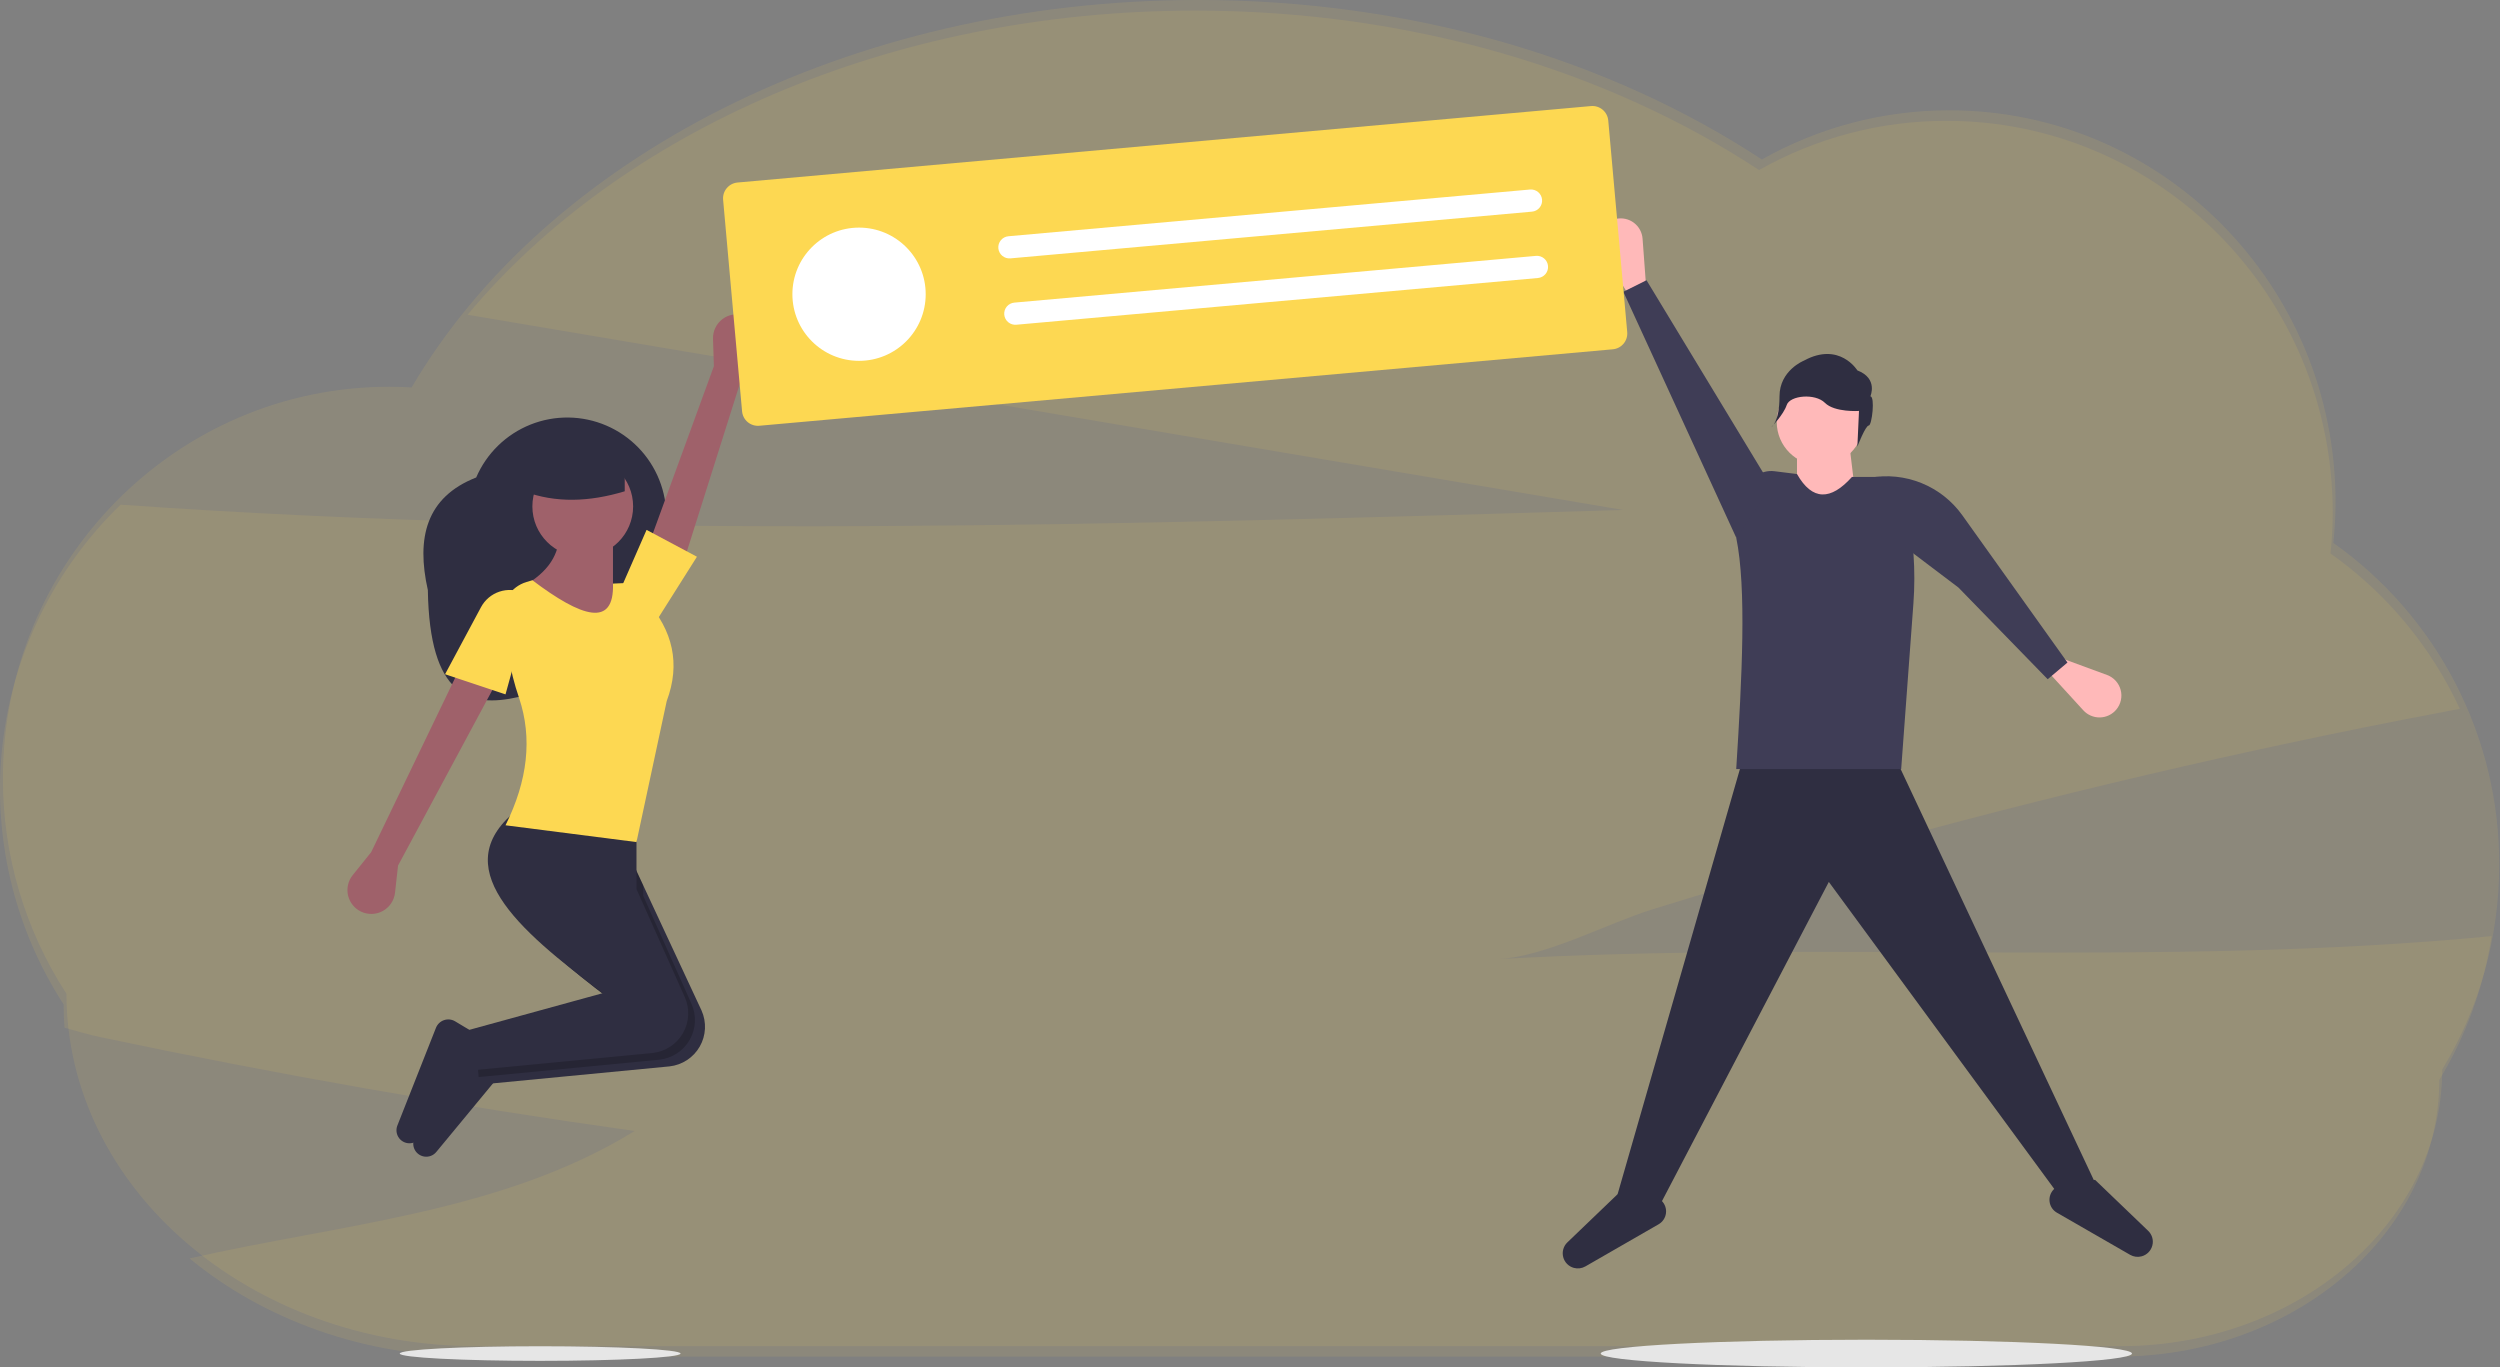 <svg width="1214" height="664" viewBox="0 0 1214 664" fill="none" xmlns="http://www.w3.org/2000/svg">
<rect x="0" y="0" width="1214" height="664" fill="#808080" stroke="none"/>
<path opacity="0.1" d="M1213.61 419.839C1213.7 389.253 1206.43 359.095 1192.41 331.909C1178.4 304.723 1158.05 281.307 1133.08 263.635C1133.77 257.028 1134.13 250.39 1134.14 243.747C1134.14 138.7 1050.15 53.572 946.597 53.572C914.7 53.538 883.339 61.767 855.568 77.456C782.245 29.202 686.532 0 581.824 0C411.507 0 264.903 77.297 199.887 188.14C196.273 187.928 192.639 187.811 188.973 187.811C85.409 187.811 1.427 272.97 1.427 378.017C1.354 415.122 12.074 451.447 32.282 482.566V482.566C32.282 577.081 121.488 653.7 231.483 653.7H1029.5C1115.9 653.7 1185.94 593.536 1185.94 519.323C1204.11 489.326 1213.68 454.91 1213.61 419.839V419.839Z" fill="#FDD852"/>
<path opacity="0.1" d="M727.571 465.759C750.988 464.424 780.042 448.541 802.632 441.516C829.369 433.223 856.211 425.244 883.16 417.58C976.976 390.885 1071.8 368.14 1167.63 349.343C1176.57 347.584 1185.53 345.867 1194.5 344.193C1180.52 313.997 1158.87 287.995 1131.71 268.782C1132.4 262.172 1132.76 255.53 1132.77 248.883C1132.77 143.836 1048.82 58.678 945.22 58.678C913.326 58.644 881.967 66.876 854.202 82.571C780.879 34.339 685.177 5.147 580.469 5.147C431.682 5.147 301.067 64.092 227.055 152.853L574.896 211.618L788.232 247.644C545.026 254.902 301.067 262.118 58.56 245.079C26.548 276.054 6.287 317.185 1.239 361.442C-3.809 405.699 6.669 450.336 30.884 487.724V487.724C30.884 491.528 31.043 495.3 31.329 499.041C37.506 500.81 43.472 502.527 48.823 503.65C134.727 521.797 221.182 536.984 308.188 549.212C244.072 588.745 165.992 594.339 92.033 611.081C127.847 640.643 176.481 658.762 230.075 658.762H1028.07C1114.48 658.762 1184.52 598.61 1184.52 524.396C1197.48 503.014 1206.12 479.293 1209.95 454.58C1050.06 470.019 888.172 456.615 727.571 465.759Z" fill="#FDD852"/>
<g clip-path="url(#clip0)">
<path d="M207.763 286.537C208.601 338.269 227.945 343.869 251.699 338.474C278.836 332.31 301.11 312.991 312.087 287.43L319.658 269.802C324.691 258.083 324.86 244.845 320.129 233.001C315.397 221.157 306.152 211.676 294.428 206.646H294.428C288.623 204.155 282.383 202.831 276.066 202.75C269.749 202.669 263.478 203.833 257.61 206.175C251.743 208.516 246.395 211.99 241.871 216.398C237.347 220.806 233.736 226.061 231.243 231.864C206.882 241.43 202.07 261.233 207.763 286.537Z" fill="#2F2E41"/>
<path d="M360.508 182.418L367.799 170.086C368.69 168.58 369.227 166.892 369.372 165.149C369.516 163.406 369.264 161.652 368.634 160.02C368.004 158.388 367.012 156.92 365.733 155.726C364.455 154.532 362.922 153.643 361.25 153.126V153.126C359.486 152.579 357.616 152.463 355.797 152.785C353.979 153.108 352.263 153.86 350.795 154.979C349.326 156.099 348.146 157.553 347.353 159.22C346.56 160.888 346.178 162.721 346.237 164.566L346.666 177.822L312.401 271.683L331.086 275.582L360.508 182.418Z" fill="#9F616A"/>
<path d="M180.244 413.801L171.27 424.969C170.174 426.333 169.401 427.927 169.01 429.632C168.618 431.337 168.618 433.108 169.009 434.813C169.4 436.518 170.173 438.113 171.268 439.477C172.364 440.841 173.754 441.939 175.335 442.689V442.689C177.004 443.481 178.837 443.863 180.683 443.803C182.53 443.743 184.335 443.242 185.948 442.344C187.562 441.445 188.937 440.174 189.959 438.636C190.981 437.098 191.621 435.338 191.825 433.503L193.29 420.321L240.583 332.297L222.645 325.777L180.244 413.801Z" fill="#9F616A"/>
<path d="M235.691 506.716L237.012 522.576L237.322 526.277L325.156 517.833C328.184 517.492 331.088 516.441 333.633 514.767C336.178 513.093 338.292 510.842 339.804 508.198C341.315 505.553 342.18 502.59 342.33 499.548C342.48 496.506 341.909 493.472 340.665 490.692L312.338 429.907L302.553 408.911L260.153 399.131C225.189 425.88 256.647 455.401 296.226 485.264C297.775 486.438 299.341 487.611 300.923 488.785L235.691 506.716Z" fill="#2F2E41"/>
<path d="M206.095 561.638C207.165 561.79 208.257 561.666 209.265 561.276C210.273 560.886 211.164 560.244 211.853 559.41L240.584 524.646L238.953 508.345L229.156 502.47C228.355 501.99 227.459 501.689 226.529 501.59C225.6 501.49 224.66 501.594 223.776 501.895C222.891 502.195 222.082 502.684 221.405 503.328C220.728 503.973 220.2 504.756 219.857 505.625L201.118 553.077C200.768 553.963 200.623 554.917 200.695 555.867C200.766 556.817 201.052 557.739 201.531 558.563C202.01 559.386 202.67 560.091 203.46 560.624C204.251 561.156 205.151 561.503 206.095 561.638V561.638Z" fill="#2F2E41"/>
<path opacity="0.2" d="M230.799 503.456L232.43 523.016L237.012 522.576L320.264 514.573C323.292 514.232 326.196 513.181 328.741 511.507C331.286 509.833 333.4 507.582 334.911 504.938C336.423 502.293 337.288 499.33 337.438 496.288C337.588 493.246 337.017 490.212 335.773 487.432L312.339 434.992V429.907L302.554 408.911L260.153 399.131C225.189 425.88 256.647 455.401 296.226 485.264L296.031 485.525L230.799 503.456Z" fill="black"/>
<path d="M197.941 555.117C199.011 555.27 200.102 555.146 201.111 554.756C202.119 554.366 203.01 553.723 203.698 552.89L232.429 518.126L230.799 501.825L221.002 495.95C220.201 495.469 219.304 495.169 218.375 495.069C217.446 494.97 216.506 495.074 215.621 495.374C214.736 495.675 213.927 496.164 213.251 496.808C212.574 497.452 212.046 498.236 211.702 499.105L192.963 546.557C192.613 547.443 192.469 548.397 192.54 549.347C192.612 550.297 192.898 551.219 193.377 552.042C193.856 552.866 194.515 553.571 195.306 554.103C196.096 554.636 196.997 554.983 197.941 555.117V555.117Z" fill="#2F2E41"/>
<path d="M227.537 500.195L229.168 519.756L317.002 511.31C320.03 510.969 322.934 509.919 325.479 508.245C328.025 506.572 330.139 504.321 331.651 501.677C333.162 499.034 334.029 496.07 334.179 493.029C334.33 489.987 333.761 486.953 332.518 484.173L309.077 431.732V402.391L251.999 392.61C215.659 420.41 251.067 451.206 292.769 482.264L227.537 500.195Z" fill="#2F2E41"/>
<path d="M282.984 270.355C296.494 270.355 307.446 259.408 307.446 245.904C307.446 232.4 296.494 221.453 282.984 221.453C269.474 221.453 258.522 232.4 258.522 245.904C258.522 259.408 269.474 270.355 282.984 270.355Z" fill="#9F616A"/>
<path d="M250.368 286.656L284.615 309.477L313.969 302.956L297.661 286.656V262.205L271.568 260.574C271.021 270.339 265.423 279.274 250.368 286.656Z" fill="#9F616A"/>
<path d="M245.476 400.761L309.077 408.911L323.754 340.448C330.573 322.275 326.66 306.219 314.036 291.881C313.554 289.469 312.268 287.29 310.388 285.702C308.508 284.113 306.145 283.208 303.684 283.133L297.661 283.395C298.343 305.014 282.408 299.807 258.522 281.765L255.638 282.63C251.91 283.748 248.709 286.171 246.621 289.455C244.533 292.738 243.698 296.664 244.268 300.513L246.898 318.257C248.013 325.292 249.746 332.214 252.075 338.946C258.596 358.425 256.266 379.047 245.476 400.761Z" fill="#FDD852"/>
<path d="M216.122 327.407L245.476 337.188L258.522 289.916L254.102 287.908C250.438 286.243 246.277 286.034 242.464 287.323C238.651 288.612 235.472 291.303 233.571 294.85L216.122 327.407Z" fill="#FDD852"/>
<path d="M302.554 283.396L318.862 301.326L338.431 270.354L313.969 257.314L302.554 283.396Z" fill="#FDD852"/>
<path d="M254.445 238.568C269.817 244.362 286.222 243.761 303.369 238.568V219.007H254.445V238.568Z" fill="#2F2E41"/>
<path d="M1017.37 574.35L1000.51 581.374L888.079 428.258L806.569 584.184L785.489 579.97L847.325 365.045H918.997L1017.37 574.35Z" fill="#2F2E41"/>
<path d="M1040 610.069C1039.06 610.324 1038.09 610.391 1037.13 610.268C1036.16 610.144 1035.24 609.832 1034.4 609.348L998.832 588.88C997.872 588.328 997.052 587.562 996.436 586.642C995.819 585.722 995.423 584.672 995.278 583.574C995.133 582.477 995.242 581.36 995.598 580.312C995.954 579.263 996.546 578.31 997.33 577.527L1000.51 574.35L1017.37 572.946L1043.15 597.684C1044.09 598.584 1044.77 599.716 1045.13 600.965C1045.49 602.215 1045.51 603.536 1045.18 604.796C1044.86 606.055 1044.21 607.206 1043.3 608.133C1042.39 609.059 1041.25 609.727 1040 610.069Z" fill="#2F2E41"/>
<path d="M764.269 615.688C765.204 615.943 766.18 616.01 767.142 615.886C768.103 615.763 769.03 615.45 769.87 614.967L805.435 594.499C806.395 593.946 807.215 593.18 807.831 592.26C808.447 591.34 808.844 590.291 808.989 589.193C809.134 588.095 809.025 586.979 808.669 585.93C808.313 584.882 807.721 583.929 806.937 583.146L803.759 579.969L786.894 578.564L761.114 603.303C760.176 604.202 759.494 605.335 759.137 606.584C758.78 607.833 758.761 609.155 759.082 610.414C759.403 611.673 760.052 612.825 760.963 613.751C761.874 614.678 763.015 615.346 764.269 615.688V615.688Z" fill="#2F2E41"/>
<path d="M799.542 141.693L792.516 145.907L777.954 122.255C777.06 120.802 776.528 119.156 776.404 117.454C776.279 115.753 776.566 114.047 777.24 112.48C777.914 110.913 778.954 109.531 780.274 108.45C781.595 107.369 783.155 106.622 784.825 106.27C786.31 105.958 787.844 105.966 789.325 106.295C790.807 106.624 792.2 107.266 793.413 108.177C794.626 109.088 795.629 110.249 796.357 111.579C797.084 112.91 797.519 114.381 797.631 115.894L799.542 141.693Z" fill="#FFB9B9"/>
<path d="M994.193 325.836L997.109 318.181L1023.18 327.769C1024.79 328.358 1026.22 329.323 1027.37 330.583C1028.52 331.843 1029.35 333.361 1029.79 335.009C1030.23 336.657 1030.27 338.387 1029.9 340.052C1029.53 341.718 1028.77 343.27 1027.67 344.578V344.578C1026.7 345.741 1025.49 346.683 1024.12 347.34C1022.75 347.997 1021.26 348.354 1019.74 348.387C1018.23 348.421 1016.72 348.129 1015.33 347.533C1013.93 346.937 1012.68 346.049 1011.66 344.93L994.193 325.836Z" fill="#FFB9B9"/>
<path d="M883.864 225.976C895.506 225.976 904.944 216.543 904.944 204.905C904.944 193.268 895.506 183.834 883.864 183.834C872.222 183.834 862.784 193.268 862.784 204.905C862.784 216.543 872.222 225.976 883.864 225.976Z" fill="#FFB9B9"/>
<path d="M902.133 249.857H872.621V217.548L897.917 214.739L902.133 249.857Z" fill="#FFB9B9"/>
<path d="M923.213 373.473H843.108C845.933 328.798 848.17 285.624 843.108 261.095L847.766 238.747C848.412 235.651 850.199 232.91 852.774 231.071C855.348 229.232 858.521 228.429 861.66 228.821L872.621 230.191C880.043 243.234 889.014 243.108 899.322 231.595H912.524C914.285 231.595 916.027 231.946 917.65 232.628C919.272 233.309 920.743 234.307 921.975 235.563C923.207 236.819 924.176 238.309 924.826 239.944C925.475 241.579 925.792 243.327 925.757 245.086C929.196 260.827 930.34 276.981 929.153 293.048L923.213 373.473Z" fill="#3F3D56"/>
<path d="M788.299 141.692L799.542 136.074L859.973 235.81L843.109 261.095L788.299 141.692Z" fill="#3F3D56"/>
<path d="M994.353 329.833L1003.96 321.732L952.908 250.225C947.913 243.229 941.028 237.801 933.058 234.575C925.088 231.35 916.363 230.461 907.907 232.013L906.296 232.309L925.6 266.077L951.027 285.319L994.353 329.833Z" fill="#3F3D56"/>
<path d="M908.243 192.467C908.243 192.467 912.182 183.805 901.94 179.868C901.94 179.868 893.275 165.693 875.942 175.143C875.942 175.143 864.125 179.868 864.125 192.467C864.125 205.067 860.186 207.429 860.186 207.429C860.186 207.429 866.052 201.414 867.628 196.689C869.203 191.964 881.457 190.892 886.184 195.617C890.911 200.342 902.728 199.554 902.728 199.554L901.94 216.879C901.94 216.879 905.88 206.642 907.455 206.642C909.031 206.642 910.607 192.467 908.243 192.467Z" fill="#2F2E41"/>
<path d="M906.297 664C977.533 664 1035.28 660.994 1035.28 657.285C1035.28 653.576 977.533 650.57 906.297 650.57C835.06 650.57 777.312 653.576 777.312 657.285C777.312 660.994 835.06 664 906.297 664Z" fill="#E6E6E6"/>
<path d="M262.292 660.834C299.946 660.834 330.47 659.245 330.47 657.285C330.47 655.325 299.946 653.736 262.292 653.736C224.639 653.736 194.114 655.325 194.114 657.285C194.114 659.245 224.639 660.834 262.292 660.834Z" fill="#E6E6E6"/>
<path d="M783.193 169.616L368.719 206.746C366.684 206.926 364.66 206.292 363.092 204.983C361.524 203.673 360.54 201.796 360.355 199.762L351.141 96.994C350.961 94.96 351.595 92.937 352.905 91.37C354.215 89.803 356.094 88.819 358.128 88.634L772.602 51.504C774.638 51.324 776.661 51.958 778.229 53.268C779.797 54.577 780.781 56.455 780.966 58.489L790.18 161.256C790.36 163.291 789.726 165.313 788.416 166.88C787.106 168.448 785.227 169.431 783.193 169.616V169.616Z" fill="#FDD852"/>
<path d="M417.152 175.228C435.027 175.228 449.518 160.744 449.518 142.877C449.518 125.009 435.027 110.525 417.152 110.525C399.276 110.525 384.786 125.009 384.786 142.877C384.786 160.744 399.276 175.228 417.152 175.228Z" fill="white"/>
<path d="M489.677 114.725C488.254 114.855 486.941 115.545 486.026 116.642C485.111 117.739 484.668 119.154 484.796 120.576C484.924 121.999 485.611 123.313 486.706 124.229C487.802 125.146 489.217 125.591 490.64 125.466L743.929 102.775C744.636 102.713 745.323 102.512 745.951 102.184C746.58 101.857 747.138 101.408 747.593 100.864C748.048 100.321 748.391 99.693 748.603 99.017C748.815 98.34 748.892 97.629 748.828 96.923C748.765 96.217 748.563 95.531 748.234 94.903C747.905 94.275 747.456 93.718 746.911 93.264C746.367 92.81 745.738 92.468 745.061 92.257C744.384 92.046 743.672 91.97 742.966 92.034L489.677 114.725Z" fill="white"/>
<path d="M492.567 146.948C491.86 147.01 491.173 147.21 490.544 147.538C489.915 147.866 489.357 148.314 488.902 148.858C488.446 149.402 488.103 150.03 487.891 150.706C487.678 151.383 487.602 152.094 487.665 152.8C487.728 153.507 487.93 154.193 488.26 154.821C488.589 155.449 489.038 156.006 489.583 156.46C490.128 156.914 490.757 157.257 491.434 157.467C492.111 157.678 492.823 157.753 493.53 157.689L746.819 134.998C747.525 134.936 748.212 134.735 748.841 134.407C749.47 134.079 750.027 133.63 750.482 133.087C750.937 132.543 751.281 131.915 751.493 131.239C751.705 130.563 751.781 129.851 751.718 129.146C751.655 128.44 751.453 127.753 751.124 127.125C750.795 126.497 750.345 125.941 749.801 125.487C749.256 125.033 748.628 124.69 747.951 124.479C747.274 124.268 746.562 124.193 745.856 124.257L492.567 146.948Z" fill="white"/>
</g>
<defs>
<clipPath id="clip0">
<rect width="876.704" height="612.527" fill="white" transform="translate(168.713 51.473)"/>
</clipPath>
</defs>
</svg>
